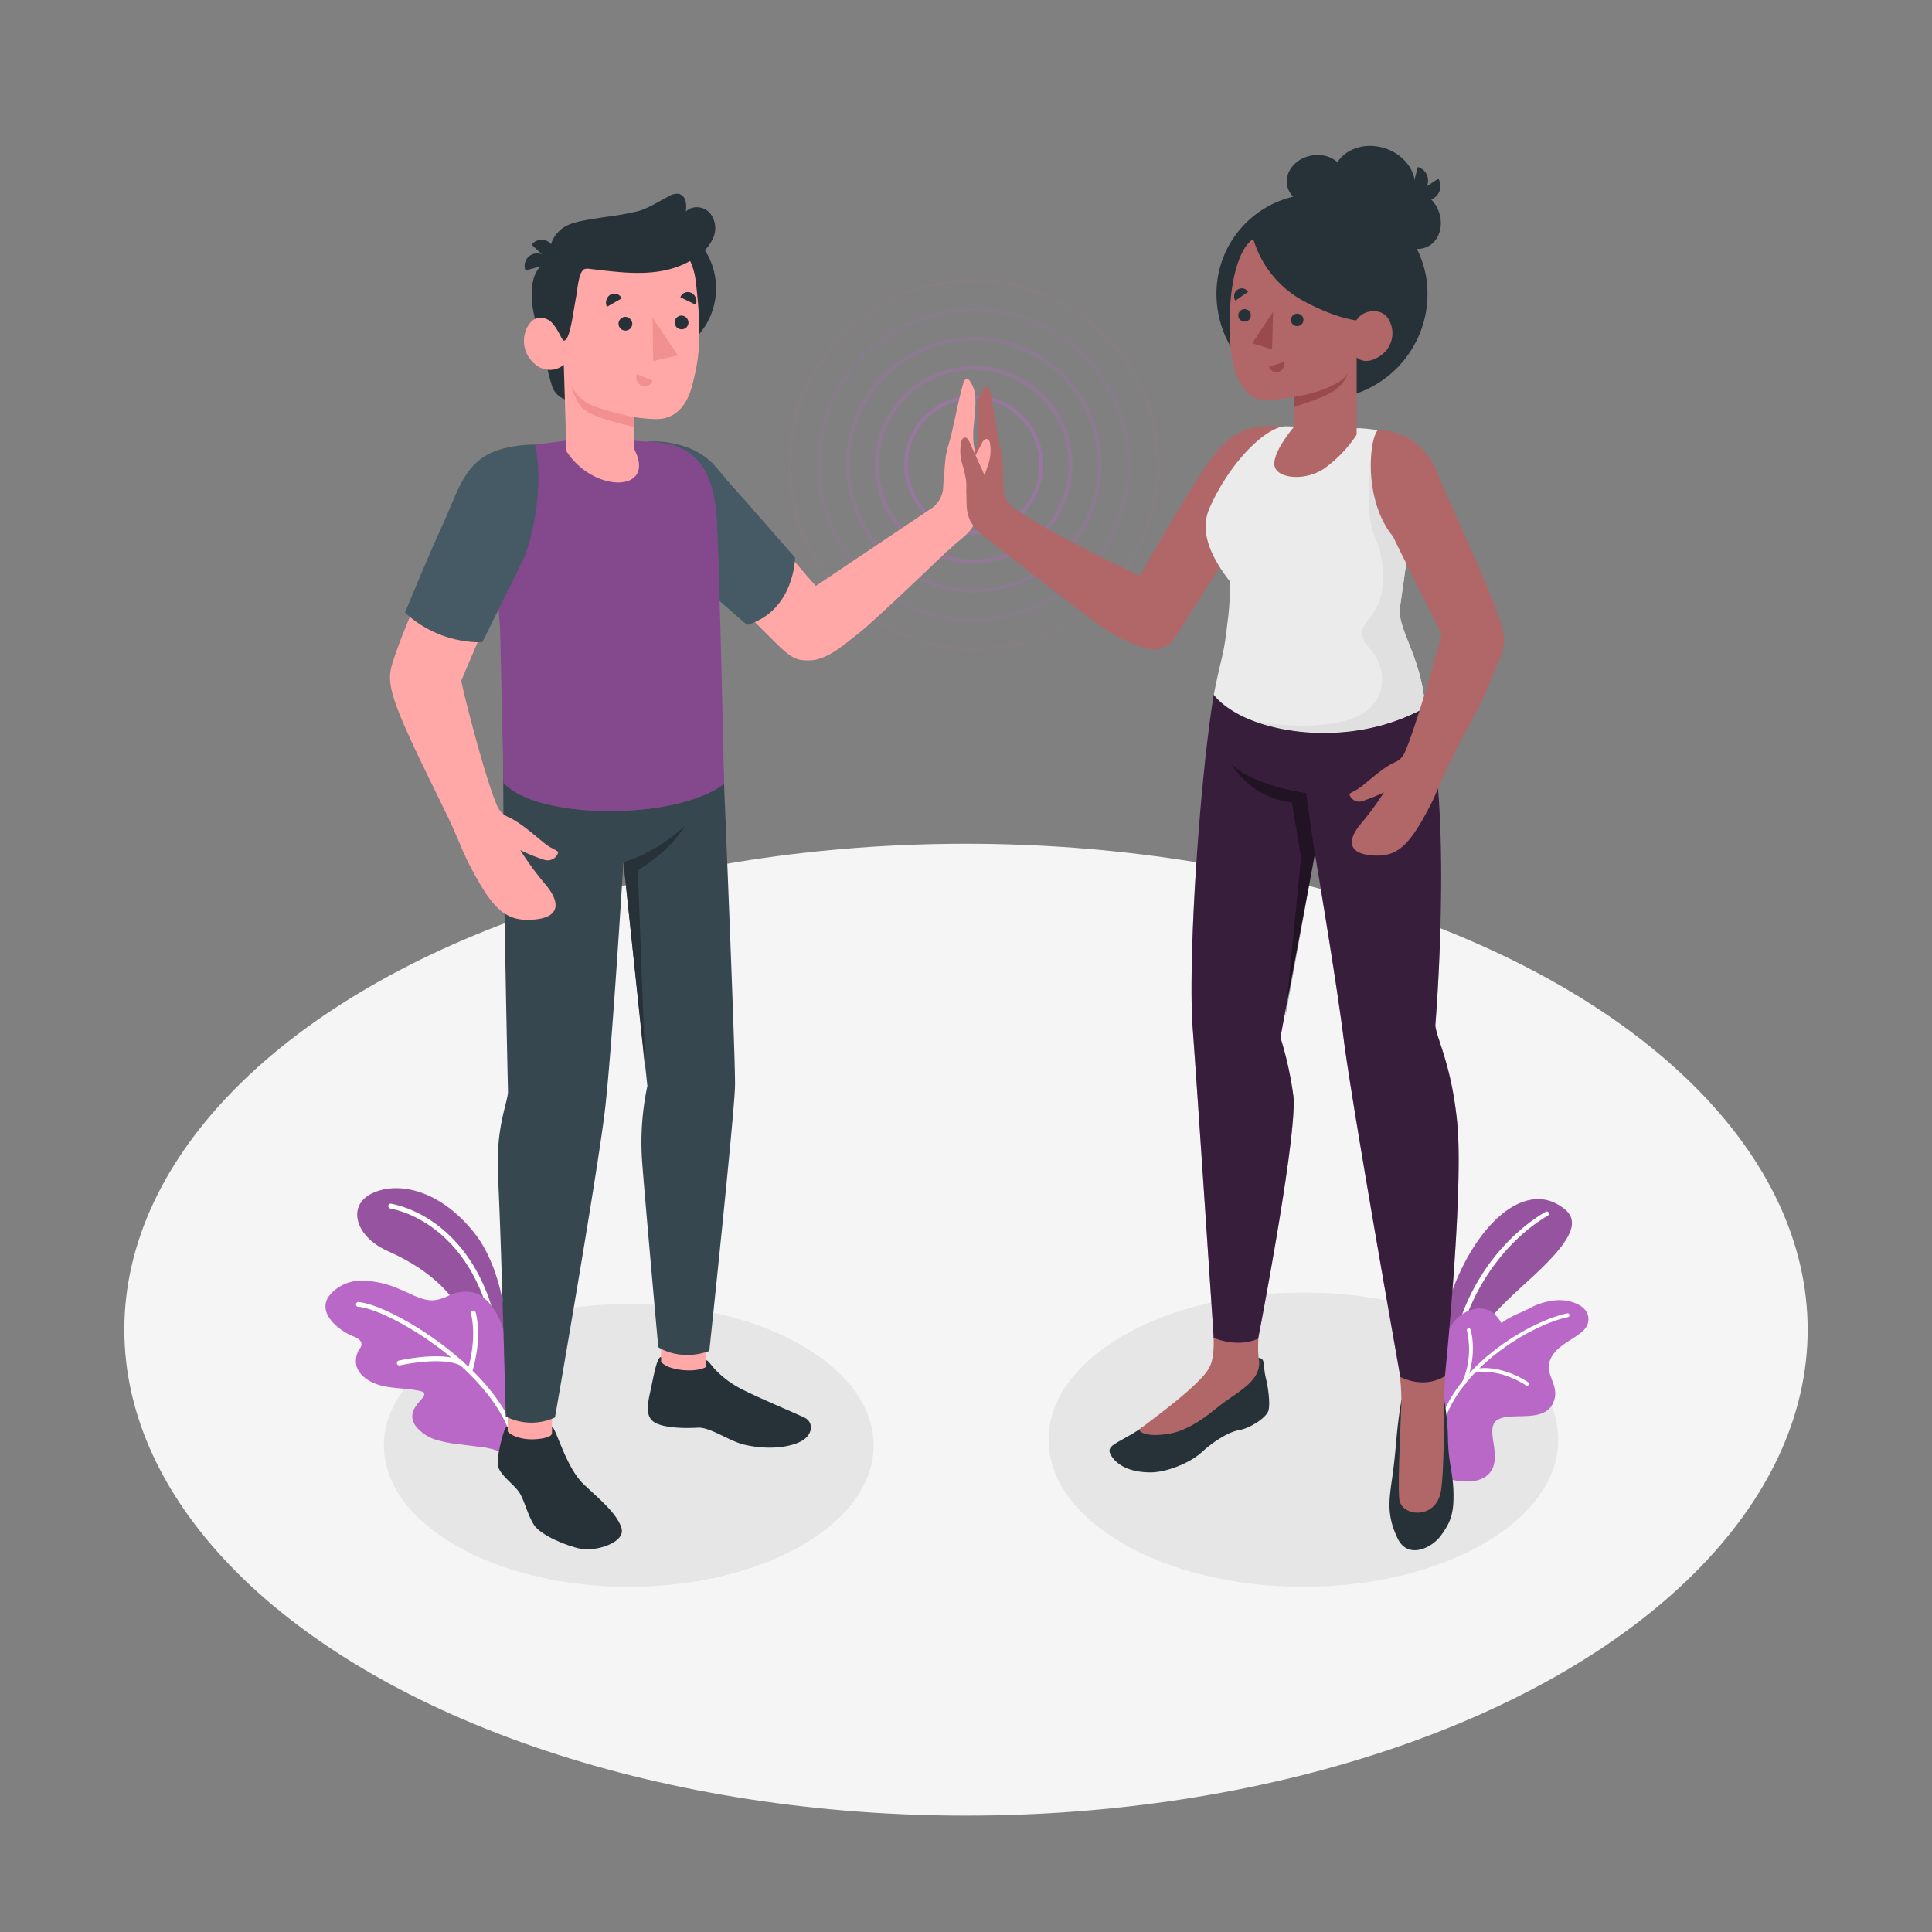 <svg xmlns="http://www.w3.org/2000/svg" viewBox="0 0 500 500"><rect x="0" y="0" width="500" height="500" fill="#808080" stroke="none"/><g id="Floor"><ellipse id="floor" cx="250" cy="344.12" rx="217.82" ry="125.76" style="fill:#f5f5f5"></ellipse></g><g id="Shadows"><ellipse id="Shadow" cx="162.72" cy="374.07" rx="63.37" ry="36.59" style="fill:#e6e6e6"></ellipse><ellipse id="shadow" cx="337.32" cy="372.58" rx="65.96" ry="38.08" style="fill:#e6e6e6"></ellipse></g><g id="Plants"><g id="plants"><path d="M131.33,349.84c.28-.13.27-19.78-8.71-30.93s-19.73-13.22-26.31-10.08-4.42,11.18,4,14.92,19.1,10.48,22.18,23.55Z" style="fill:#BA68C8"></path><g style="opacity:0.2"><path d="M131.33,349.84c.28-.13.27-19.78-8.71-30.93s-19.73-13.22-26.31-10.08-4.42,11.18,4,14.92,19.1,10.48,22.18,23.55Z"></path></g><path d="M128,344.24a.62.62,0,0,1-.64-.5c-4.11-19.75-16.34-28.95-26.42-31a.63.63,0,0,1,.25-1.23c10.47,2.09,23.17,11.59,27.4,31.94a.64.64,0,0,1-.49.75Z" style="fill:#fff"></path><path d="M131.26,376.51l-.26-.11a19.77,19.77,0,0,0-5.45-1.77l-6.65-.85a32.84,32.84,0,0,1-6-1.15,10.77,10.77,0,0,1-5.06-3.25,4.72,4.72,0,0,1-1.13-2.46c-.21-2,1.32-3.65,2.65-5.13a1.3,1.3,0,0,0,.45-1.06c-.11-.43-.61-.62-1-.72-3.42-.78-7-.57-10.4-1.49-2.79-.76-6.26-2.85-6.3-6.13a6.09,6.09,0,0,1,.67-2.87c.36-.64.9-1,.74-1.89-.19-1-1.31-1.47-2.26-1.86-3.63-1.5-9.39-6-6-10.52a10.82,10.82,0,0,1,8.5-3.83,25.38,25.38,0,0,1,9.36,2.09c2.08.81,4,1.93,6.15,2.59,2.53.8,4.33.38,6.7-.7a10,10,0,0,1,6.49-.92c2.69.66,4.83,3.19,6.1,5.53a21.18,21.18,0,0,1,2.6,10.27c-.1,2.42.24,4.93.38,7.35q.45,7.56.89,15.12c.06,1,.57,2.15.41,3.15C132.63,377.12,132.2,376.92,131.26,376.51Z" style="fill:#BA68C8"></path><path d="M132.34,370.76a.65.65,0,0,1-.6-.41c-6.18-16.56-30.77-31.28-38.89-32.14A.63.63,0,1,1,93,337c8.34.88,33.61,16,39.94,33a.63.63,0,0,1-.37.81A.78.78,0,0,1,132.34,370.76Z" style="fill:#fff"></path><path d="M121.69,355.05l-.14,0a.64.64,0,0,1-.44-.78c2.46-8.55.79-14.23.77-14.28a.63.63,0,0,1,1.21-.37c.07.24,1.8,6.06-.76,15A.65.65,0,0,1,121.69,355.05Z" style="fill:#fff"></path><path d="M119.44,353.42a.56.56,0,0,1-.31-.06c-5-2.42-15.54,0-15.65,0a.63.63,0,0,1-.28-1.23c.45-.1,11.06-2.52,16.48.09a.63.63,0,0,1,.29.84A.61.61,0,0,1,119.44,353.42Z" style="fill:#fff"></path></g><path d="M370.31,366.81a88.21,88.21,0,0,1,5-31.26c6.36-18.37,18.47-29.17,27.77-23.87,5.3,3,6.31,6.87-6,18.32-8.36,7.76-19.78,16.91-20.5,32.13Z" style="fill:#BA68C8"></path><path d="M370.31,366.81a88.21,88.21,0,0,1,5-31.26c6.36-18.37,18.47-29.17,27.77-23.87,5.3,3,6.31,6.87-6,18.32-8.36,7.76-19.78,16.91-20.5,32.13Z" style="opacity:0.2"></path><path d="M375.56,355.51a.43.43,0,0,1-.16,0,.58.58,0,0,1-.51-.64c3.13-26.57,20-38.3,25.12-41.26a.57.57,0,0,1,.57,1c-10.27,6-22.12,19.71-24.55,40.41A.56.56,0,0,1,375.56,355.51Z" style="fill:#fff"></path><g id="plants"><path d="M372.43,381.94c.46.3,9.29,3.53,13-.64s-1.36-11.45,2-13.76,11.91.9,14.43-4.28-3.59-7.94.33-13.05c2.47-3.22,8.06-4.71,8.77-7.81,1-4.31-4.31-6-7.61-5.93a17.26,17.26,0,0,0-7.6,2.17c-2.43,1.22-5,2.06-7.16,3.79a10.22,10.22,0,0,0-2.05-2.56,6.07,6.07,0,0,0-5-1.11A9.08,9.08,0,0,0,377,341.3c-5.22,5.11-3.82,14.5-4,21.23q-.27,9-.48,18Z" style="fill:#BA68C8"></path><path d="M372.7,370.15a.5.5,0,0,0,.52-.38c3.74-15.47,22.9-26.88,32.58-28.91a.5.5,0,0,0,.38-.58.49.49,0,0,0-.59-.38c-9.89,2.08-29.49,13.76-33.33,29.64a.5.5,0,0,0,.36.6Z" style="fill:#fff"></path><path d="M395.15,358.63a.49.49,0,0,0,.44-.21.5.5,0,0,0-.12-.69c-.28-.2-7-4.81-14-3.41a.5.5,0,0,0-.39.58.49.49,0,0,0,.58.39c6.63-1.32,13.21,3.2,13.27,3.25A.58.58,0,0,0,395.15,358.63Z" style="fill:#fff"></path><path d="M378.88,358.32a.43.43,0,0,1-.19,0,.49.49,0,0,1-.27-.64,21.12,21.12,0,0,0,1.22-13.28.5.5,0,0,1,.32-.62.49.49,0,0,1,.62.32c.08.25,1.92,6.19-1.24,13.95A.51.51,0,0,1,378.88,358.32Z" style="fill:#fff"></path></g></g><g id="Lines"><g style="opacity:0.05"><path d="M252,168.43a48.17,48.17,0,1,1,48.17-48.17A48.22,48.22,0,0,1,252,168.43Zm0-95.31a47.15,47.15,0,1,0,47.15,47.14A47.2,47.2,0,0,0,252,73.12Z" style="fill:#BA68C8"></path></g><g style="opacity:0.1"><path d="M252,160.89a40.63,40.63,0,1,1,40.63-40.63A40.67,40.67,0,0,1,252,160.89Zm0-80.24a39.61,39.61,0,1,0,39.61,39.61A39.66,39.66,0,0,0,252,80.65Z" style="fill:#BA68C8"></path></g><g style="opacity:0.2"><path d="M252,153.36a33.1,33.1,0,1,1,33.1-33.1A33.13,33.13,0,0,1,252,153.36Zm0-65.17a32.08,32.08,0,1,0,32.08,32.07A32.1,32.1,0,0,0,252,88.19Z" style="fill:#BA68C8"></path></g><g style="opacity:0.3"><path d="M252,145.82a25.56,25.56,0,1,1,25.56-25.56A25.59,25.59,0,0,1,252,145.82Zm0-50.1a24.54,24.54,0,1,0,24.54,24.54A24.57,24.57,0,0,0,252,95.72Z" style="fill:#BA68C8"></path></g><g style="opacity:0.4"><path d="M252,138.29a18,18,0,1,1,18-18A18.05,18.05,0,0,1,252,138.29Zm0-35a17,17,0,1,0,17,17A17,17,0,0,0,252,103.26Z" style="fill:#BA68C8"></path></g></g><g id="Characters"><path d="M262.35,131.5C272.18,138.44,295,149,295,149c3.22-5.67,12.58-21.91,17.72-29.21s9.52-10.23,19.32-9.4l-9.8,25.62s-16.72,27-18.14,28.88-1.77,2.53-4.66,3.11-9.44-2.64-13.29-5.1c-4.36-2.78-29.06-22.21-29.06-22.21" style="fill:#b16668"></path><g id="Character"><path d="M373.73,362.11a62.8,62.8,0,0,1,1,10.3c.12,6.25,1.27,8.47,1.42,13.6.18,5.87-.84,8.06-3.22,11.36s-8.62,6.29-11.26.71-2.3-9.22-1.46-15c.87-5.95,1-9.23,1.49-13.77.45-4,1-7,1-7Z" style="fill:#263238"></path><path d="M356,312.93l20.6-.37c-.31,13.75-2.49,36.64-2.85,49.55-.07,2.43.06,18.87-.85,23.87-1.38,7.5-10.29,6.49-10.77,2s.58-23.69.55-25.67c.08-8.28-3.8-29.87-5.83-44.73C356.73,316.85,356.07,313.64,356,312.93Z" style="fill:#b16668"></path><path d="M325.7,351.41s1.07.06,1.24.92c.2,1,.24,2.67.67,4.36.6,2.36,1.09,6.24.73,8.16s-4.74,4.78-7.73,5.28-7.23,3.47-9.58,5.68c-2.88,2.71-9.09,5.27-13.32,5.24-5,0-8.49-1.67-10.14-4.35s1.5-3,7.22-6.72c1.3-.84,2.78-1.79,4.44-2.88,9.06-5.92,12.38-9.09,14.94-15Z" style="fill:#263238"></path><path d="M314.1,348.19c.15-4.26-2-35.63-2-35.63l17.72,2c-4.19,25-4.53,33.53-4.05,37.17h0a3.45,3.45,0,0,1,.11,1c0,4.85-5.5,7.47-9.78,10.71-1.69,1.28-6,5.22-11.12,7-3.29,1.12-9.37,1.54-10.16-.46,5.21-4,12.29-9.16,16.43-13.7C313.2,354.11,314,352.44,314.1,348.19Z" style="fill:#b16668"></path><path d="M367.46,180.15c9.34,21.25,4,85.2,4,85.2.29,3.43,4.21,10.17,5.67,25.25,1.72,17.82-3.18,65.51-3.18,65.51s-4.71,3.52-11.54.25c0,0-12.47-70.09-14.71-87.8-1.95-15.46-7.4-47.58-7.4-47.58l-8.93,47.5a92,92,0,0,1,3.37,15.26c1,10.42-9.13,62.71-9.13,62.71s-4.75,2.51-11.5-.22c0,0-4.49-67.57-5.44-80.12-1.26-16.81,1.61-62.79,5.45-86.37Z" style="fill:#BA68C8"></path><path d="M367.46,180.15c9.34,21.25,4,85.2,4,85.2.29,3.43,4.21,10.17,5.67,25.25,1.72,17.82-3.18,65.51-3.18,65.51s-4.71,3.52-11.54.25c0,0-12.47-70.09-14.71-87.8-1.95-15.46-7.4-47.58-7.4-47.58l-8.93,47.5a92,92,0,0,1,3.37,15.26c1,10.42-9.13,62.71-9.13,62.71s-4.75,2.51-11.5-.22c0,0-4.49-67.57-5.44-80.12-1.26-16.81,1.61-62.79,5.45-86.37Z" style="opacity:0.7"></path><path d="M340.29,221,338,205.24s-13.29-1.77-19.31-7.43a21.81,21.81,0,0,0,15.66,9.9l2.35,14.23-4.07,41.25Z" style="opacity:0.4"></path><path d="M342.11,103.33h.05A27.29,27.29,0,0,0,369.44,76h0a25.8,25.8,0,0,0-25.81-25.8h-3A25.81,25.81,0,0,0,314.82,76h0A27.29,27.29,0,0,0,342.11,103.33Z" style="fill:#263238"></path><path d="M365.85,50.36c-1.54,4.82-7.4,7.26-13.09,5.44s-9-7.21-7.49-12,7.4-7.27,13.09-5.45S367.4,45.53,365.85,50.36Z" style="fill:#263238"></path><path d="M347.81,44.91c.75,3.43-1.91,6.93-6,7.82s-7.93-1.18-8.68-4.62,1.92-6.93,6-7.81S347.06,41.48,347.81,44.91Z" style="fill:#263238"></path><path d="M369.11,64c-3.33,1.37-7.34-.71-8.95-4.63s-.21-8.22,3.13-9.58,7.33.71,8.94,4.63S372.44,62.64,369.11,64Z" style="fill:#263238"></path><path d="M352.05,110.83h0c4,.27,7.12.83,9.13,2a11.42,11.42,0,0,1,6.28,10.68c.06,5.43-1.25,8.91-2.9,17.85l-2.24,15.75c-.84,5.74,5.46,12.47,6.52,26-15.92,8.88-34.79,7.65-46,2.85-3.82-1.64-7.08-4-8.71-6.16,1.85-9.76,2.55-9.62,3.52-18.53a63.4,63.4,0,0,0,.6-10.86c-5.09-6.56-7.82-13-5.24-18.88,5.24-12,15.05-21.6,20.1-21.19Z" style="fill:#ebebeb"></path><path d="M362.32,157.06l2.24-15.75c1.65-8.94,3-12.42,2.9-17.85a13.64,13.64,0,0,0-.84-4.72l-6.3-2-5.53,4s-1.84,11.78,1.1,18.41,2.55,14.4,0,18.69-5.49,5.45-1.2,10.22,4.36,12.81-2.18,16.7-19.89,3.41-27.6,1.91c11.38,4.09,29,4.68,43.93-3.67C367.78,169.53,361.48,162.8,362.32,157.06Z" style="fill:#e0e0e0"></path><path d="M389,163.43c-2.55-9.94-13.36-31.68-16.43-39.66-3.5-9.12-9.54-12.34-16.05-12.43-2.4,3.09-3.4,18.62,4,27.51C363.68,145.47,373.1,164,373.1,164c-.24,1.78-6.83,24.84-9.63,30.9a4.76,4.76,0,0,1-2.48,2.38c-2.91,1.27-6.32,4.45-8.64,6.25-1.81,1.41-3.21,1.62-3.08,2.17a2.6,2.6,0,0,0,3.13,1.67,41.88,41.88,0,0,0,5.77-2.32,72,72,0,0,1-5.77,7.89c-3.91,4.51-3.78,8.37,3.84,8.49,5.77.09,8.81-3.15,13.92-13,1.47-2.85,3.09-7.12,4.85-10.78,4.45-9.25,7.26-13.08,9.69-19C388.54,169.3,390,167.26,389,163.43Z" style="fill:#b16668"></path><path d="M366.93,43.23,365.17,50a3.39,3.39,0,0,0,4.3-2.37A3.66,3.66,0,0,0,366.93,43.23Z" style="fill:#263238"></path><path d="M372.24,46.25l-5.85,3.84a3.4,3.4,0,0,0,4.79,1.12A3.68,3.68,0,0,0,372.24,46.25Z" style="fill:#263238"></path><path d="M324.35,61.85c-2.88,1.7-6.45,9-6.1,24.16.3,12.89,4.48,16.08,6.58,17s6.14.35,10.08-.3v7.73s-5.44,6.32-5.1,9.87,7.85,4.38,12.94.92a33.16,33.16,0,0,0,8.35-8.74v-20s2.15,2.28,6-.33a7,7,0,0,0,1.8-10.2c-1.65-2-5.87-2.09-7.9.94,0,0-5.28-.46-13.63-5A26.93,26.93,0,0,1,324.35,61.85Z" style="fill:#b16668"></path><path d="M334.09,82.78a1.62,1.62,0,1,0,1.7-1.61A1.67,1.67,0,0,0,334.09,82.78Z" style="fill:#263238"></path><path d="M332.21,93.7l-3.76,1.2a1.94,1.94,0,0,0,2.45,1.35A2.06,2.06,0,0,0,332.21,93.7Z" style="fill:#9a4a4d"></path><path d="M319.72,77.8,323,75.53a1.92,1.92,0,0,0-2.73-.56A2.09,2.09,0,0,0,319.72,77.8Z" style="fill:#263238"></path><path d="M320.47,81.6a1.62,1.62,0,1,0,1.71-1.6A1.65,1.65,0,0,0,320.47,81.6Z" style="fill:#263238"></path><polygon points="329.47 80.68 329.21 90.43 324.08 88.84 329.47 80.68" style="fill:#9a4a4d"></polygon><path d="M334.91,102.71c4.14-.54,12.67-3,14-6.37a8.82,8.82,0,0,1-3,4.31c-2.55,2.18-11,4.64-11,4.64Z" style="fill:#9a4a4d"></path></g><path d="M259.7,126.08c-.05-1.64-.09-3.29-.13-4.93a22.59,22.59,0,0,0-.14-2.33c-.1-.85-.29-1.68-.47-2.51-1.17-5.16-1.57-9.9-2.74-15.06a2.15,2.15,0,0,0-.3-.81.73.73,0,0,0-.74-.32,1,1,0,0,0-.45.34,7.37,7.37,0,0,0-1.59,3.71,21.4,21.4,0,0,0-.14,4.08c0,.93.06,1.87.08,2.8a18.54,18.54,0,0,1-.46,4.93,14.18,14.18,0,0,0-.36,1.87c-.27,2.75,1.15,4.87.38,7.25a32.2,32.2,0,0,0-1.31,7.36c-.32,4.31,2.37,5.32,5.8,8.27l5.22-9.23C259.92,129.3,259.74,127.77,259.7,126.08Z" style="fill:#b16668"></path><path d="M251.67,124.8c-.68-2.57.93-5,.69-7.67-.06-.61-.22-1.21-.32-1.82a21.31,21.31,0,0,1,0-5.47c.09-1,.17-2,.25-3a22.6,22.6,0,0,0,.1-4.35,7.9,7.9,0,0,0-1.47-4,1,1,0,0,0-.46-.38.78.78,0,0,0-.81.29,2.54,2.54,0,0,0-.37.84c-1.54,5.43-2.25,10.43-3.79,15.86a26.61,26.61,0,0,0-.66,2.63c-.14.82-.21,1.65-.28,2.48-.14,1.74-.29,3.49-.43,5.24a7.3,7.3,0,0,1-2.94,6.06l4.16,11c3.81-3.73,7.38-5.15,7.29-9.75A34.57,34.57,0,0,0,251.67,124.8Z" style="fill:#ffa8a7"></path><path d="M248.37,125.88a9.17,9.17,0,0,1,.68-1.55q2.55-4.85,5.09-9.69c.29-.54.78-1.18,1.37-1a1.23,1.23,0,0,1,.68,1,11.42,11.42,0,0,1-.66,6.2,32.49,32.49,0,0,0-1.12,4c-.2,1.14-.12,2.28-.25,3.42a21.05,21.05,0,0,1-2,7c-1.08,2.17-3.51-4-3.51-4-.39-1-.06-2.31-.32-3.33A3.57,3.57,0,0,1,248.37,125.88Z" style="fill:#ffa8a7"></path><path d="M256,125.92a8.69,8.69,0,0,0-.59-1.59q-2.28-5-4.55-10c-.26-.56-.71-1.22-1.31-1.07a1.21,1.21,0,0,0-.73.91,11.42,11.42,0,0,0,.31,6.23,31.15,31.15,0,0,1,.9,4c.13,1.15,0,2.28.06,3.43.15,2.45-.24,4.35,1.12,7.18a12.17,12.17,0,0,0,3.65,3.78c1.13.75.55-7.58.55-7.58.44-.94.18-2.3.5-3.3A3.64,3.64,0,0,0,256,125.92Z" style="fill:#b16668"></path><path d="M189.34,125.49c6.18,7.21,16.66,20.62,21.8,26.15l30-20.14,6.84,8.38s-21.14,20.4-25.48,23.78c-3.83,3-8.48,7.27-13.16,7.26-3.15,0-4.5-.46-8.75-4.7l-23.51-23.47-11.22-28.17C176,113.61,183.09,118.19,189.34,125.49Z" style="fill:#ffa8a7"></path><path d="M167.49,114.26s11.19-1,17.58,6.38c4.25,4.9,20.7,23.68,20.7,23.68s-.11,13.69-12.43,17.42L167.49,139.2Z" style="fill:#455a64"></path><rect x="131.4" y="356.37" width="11.45" height="20.41" style="fill:#ffa8a7"></rect><polygon points="171.08 355.29 182.52 355.69 183.1 334.1 171.08 333.69 171.08 355.29" style="fill:#ffa8a7"></polygon><path d="M130.63,179.74c-1.23,14.09.84,102.94.84,102.94-.27,3.28-3.22,9.32-2.58,21.9.87,17.09,2,62,2,62a14.53,14.53,0,0,0,12.74.26s10.83-62.2,12.88-79.14c1.79-14.78,4.83-64.54,4.83-64.54l6.2,57.86A70.52,70.52,0,0,0,166.14,300c.54,7.84,4.22,48.64,4.22,48.64s5.39,3.8,13.21,1c0,0,6.52-61.44,6.65-68.63.15-8.2-3.81-101.45-3.81-101.45Z" style="fill:#37474f"></path><path d="M142.85,370.9v-1.71c1.09.5,3.64,10.61,8.18,14.92,3.61,3.43,8.53,7.4,9.78,11.22,1.31,4-6.85,6.17-10.23,5.55-3.92-.72-10.71-3.6-12.41-6.26s-2.51-6.6-3.89-8.55-4.58-4.13-5.33-6.39c-.41-1.24.08-4,.65-6.26.53-2.11,1.11-4.43,1.8-4.23v1.3c.83,1,3.13,1.91,5.72,2C138.8,372.57,142.86,372.23,142.85,370.9Z" style="fill:#263238"></path><path d="M182.64,352c.6,0,1.08.89,2.39,2.37a25.23,25.23,0,0,0,6.74,5.05c4.28,2.23,12.61,5.67,16.39,7.44,2.35,1.1,2.24,4.07-.19,5.75s-8.32,2.91-15.38,1.26c-3.84-.89-8.85-4.59-12-4.39s-9.1.15-11.44-1.53-1.4-5.27-.74-8.35c.72-3.36,1.63-8.61,2.69-8.38v1.16c1.38,2.17,8.48,3.06,11.5,1.46Z" style="fill:#263238"></path><path d="M161.36,223.16a42,42,0,0,0,15.94-9.52s-3.08,6-12.22,11.58L167,276.89Z" style="fill:#263238"></path><path d="M135.26,115.51s-8.47,2.91-7.84,20l2,27.18.91,39.9c8.42,9.54,44.3,9.89,57.07.29,0,0-1-48.44-1.84-67-.61-13.21-4.52-21.32-17.95-21.56l-15.19-1.06Z" style="fill:#BA68C8"></path><g style="opacity:0.3"><path d="M135.26,115.51s-8.47,2.91-7.84,20l2,27.18.91,39.9c8.42,9.54,44.3,9.89,57.07.29,0,0-1-48.44-1.84-67-.61-13.21-4.52-21.32-17.95-21.56l-15.19-1.06Z"></path></g><path d="M151.31,74.62c0,9.8,7.63,17.75,17,17.75s17-8,17-17.75-7.63-17.75-17-17.75S151.31,64.82,151.31,74.62Z" style="fill:#263238"></path><path d="M139.53,85.83s2.61,12.79,3.66,14.89a5.6,5.6,0,0,0,3.21,2.7l-.18-9Z" style="fill:#263238"></path><path d="M142.81,67.51s-1.88-.47-3.87,2.64c-1.7,2.67-2.09,8.66.59,15.68l4.92.59Z" style="fill:#263238"></path><path d="M145.93,86.42c-1,.62-1.75-1.5-3-2.83s-4.71-2.81-6.69,1.54a7.78,7.78,0,0,0,3.56,10,5.6,5.6,0,0,0,6.11-.72l.68,22.36c7.16,11.08,23.38,10.68,17.55-.53l0-8.28s4.89.77,7.27.39c4-.64,6.46-3.9,7.66-8.37,1.93-7.18,2.67-13,1-27.1-1.8-15.48-19.08-15.64-28.42-9.52S145.93,86.42,145.93,86.42Z" style="fill:#ffa8a7"></path><path d="M145.93,88.15c-.5,0-1.73-3.4-3-4.56-1.71-1.61-.16-16.08-.16-16.08a7.13,7.13,0,0,1,1.64-7.39c2.33-2.67,6.23-3,12.89-4.06a72.42,72.42,0,0,0,7.89-1.42c2.7-.77,5.37-2.56,7.89-3.84a3.91,3.91,0,0,1,2.67-.62,2.61,2.61,0,0,1,1.69,1.93,7.54,7.54,0,0,1,.05,2.68c1.55-1.7,4.56-1.45,6.13.22a6.23,6.23,0,0,1,1,6.46,11.49,11.49,0,0,1-4.46,5.11c-8.37,5.65-18.24,4.08-27.61,3a2.5,2.5,0,0,0-1.33.09c-1.46.66-1.78,5.22-2,6.53C148.32,80.61,147.6,88.12,145.93,88.15Z" style="fill:#263238"></path><path d="M142.59,68l-5-4.66a3.23,3.23,0,0,1,4.76-.44A3.79,3.79,0,0,1,142.59,68Z" style="fill:#263238"></path><path d="M142.6,68.18,136,70a3.24,3.24,0,0,1,2.1-4.3A3.78,3.78,0,0,1,142.6,68.18Z" style="fill:#263238"></path><path d="M164.16,108s-8.85-1.86-11.95-3.57a10.39,10.39,0,0,1-4.27-4.41,14.79,14.79,0,0,0,2.43,5.2c2.26,3,13.79,5.23,13.79,5.23Z" style="fill:#f28f8f"></path><path d="M160.89,77.22l-3.8,2.18a2.44,2.44,0,0,1,.89-3.15A2.07,2.07,0,0,1,160.89,77.22Z" style="fill:#263238"></path><path d="M164.82,96.88l4.05,1.58a2.1,2.1,0,0,1-2.75,1.4A2.39,2.39,0,0,1,164.82,96.88Z" style="fill:#f28f8f"></path><path d="M180.08,78.87l-4-1.94a2.06,2.06,0,0,1,2.83-1.14A2.47,2.47,0,0,1,180.08,78.87Z" style="fill:#263238"></path><path d="M178.17,83.59a1.78,1.78,0,1,1-1.78-1.92A1.86,1.86,0,0,1,178.17,83.59Z" style="fill:#263238"></path><path d="M163.63,83.92A1.78,1.78,0,1,1,161.86,82,1.86,1.86,0,0,1,163.63,83.92Z" style="fill:#263238"></path><polygon points="168.87 82.22 169.07 93.42 175.43 91.97 168.87 82.22" style="fill:#f28f8f"></polygon><path d="M101.79,170.92c3.63-11.35,13.57-31.67,16.95-40.46,3.86-10,6.43-13.86,17.55-15.09,2.64,3.41,3.88,21.91-4.26,31.71-3.46,7.29-12.65,29.08-12.65,29.08.26,2,6.33,26,9.41,32.66a5.36,5.36,0,0,0,2.74,2.63c3.2,1.39,7,4.9,9.51,6.88,2,1.55,3.54,1.78,3.4,2.39a2.87,2.87,0,0,1-3.45,1.84,44.66,44.66,0,0,1-6.35-2.56,78.14,78.14,0,0,0,6.35,8.69c4.31,5,4.16,9.23-4.23,9.36-6.36.1-9.7-3.48-15.33-14.36-1.62-3.13-3.4-7.84-5.34-11.88-4.91-10.18-7.54-15.31-10.43-21.74C100,177.53,100.46,175.07,101.79,170.92Z" style="fill:#ffa8a7"></path><path d="M138.49,115.08s-8.66-.26-13.87,3.56-6.64,9.75-10.33,17.76-9.47,22.15-9.47,22.15a28.91,28.91,0,0,0,20,7.67l10.82-21.88S141.44,129.84,138.49,115.08Z" style="fill:#455a64"></path></g></svg>